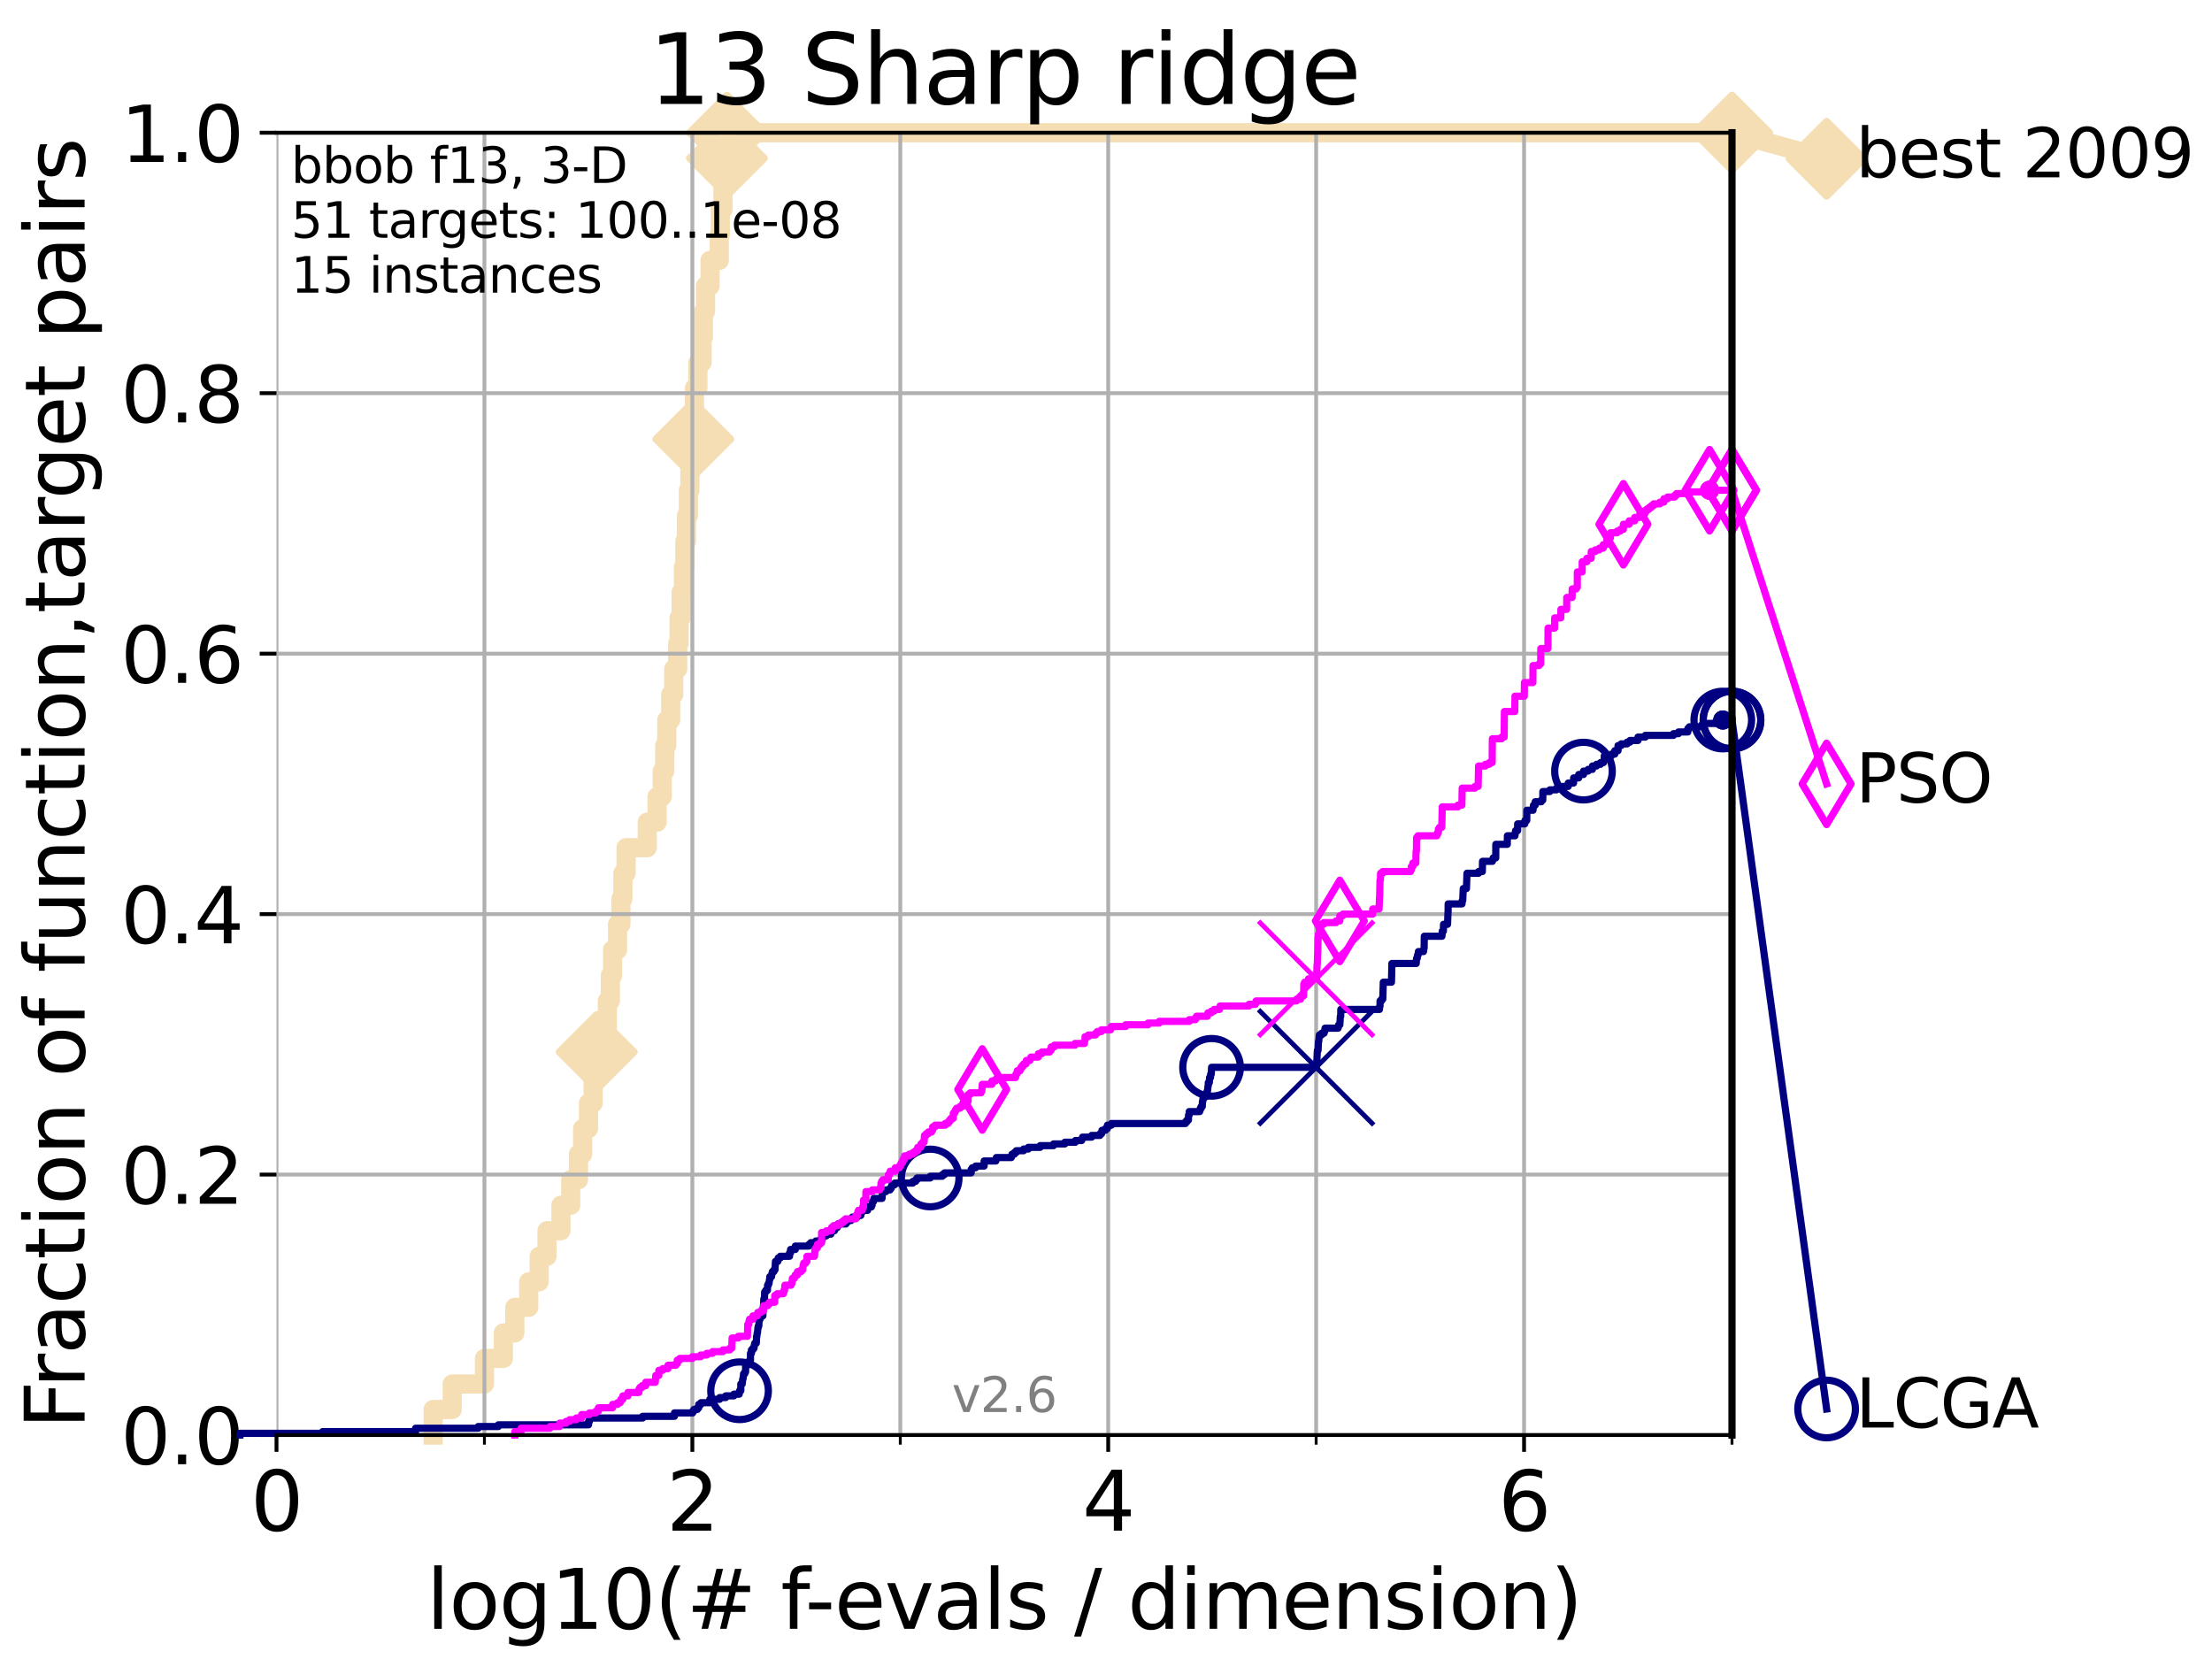 <?xml version="1.0" encoding="utf-8" standalone="no"?>
<!DOCTYPE svg PUBLIC "-//W3C//DTD SVG 1.1//EN"
  "http://www.w3.org/Graphics/SVG/1.1/DTD/svg11.dtd">
<svg xmlns:xlink="http://www.w3.org/1999/xlink" width="460.8pt" height="345.6pt" viewBox="0 0 460.8 345.6" xmlns="http://www.w3.org/2000/svg" version="1.1">
 <defs>
  <style type="text/css">*{stroke-linejoin: round; stroke-linecap: butt}</style>
 </defs>
 <g id="figure_1">
  <g id="patch_1">
   <path d="M 0 345.6 
L 460.8 345.6 
L 460.8 0 
L 0 0 
z
" style="fill: #ffffff"/>
  </g>
  <g id="axes_1">
   <g id="patch_2">
    <path d="M 57.6 298.944 
L 360.806 298.944 
L 360.806 27.648 
L 57.6 27.648 
z
" style="fill: #ffffff"/>
   </g>
   <g id="line2d_1">
    <path d="M 90.231 298.944 
L 90.231 293.624 
L 94.206 293.624 
L 94.206 288.305 
L 100.915 288.305 
L 100.915 282.985 
L 104.86 282.985 
L 104.86 277.666 
L 107.245 277.666 
L 107.245 272.346 
L 110.145 272.346 
L 110.145 267.027 
L 112.318 267.027 
L 112.318 261.707 
L 113.954 261.707 
L 113.954 256.388 
L 116.854 256.388 
L 116.854 251.068 
L 118.89 251.068 
L 118.89 245.749 
L 120.507 245.749 
L 120.507 240.429 
L 121.372 240.429 
L 121.372 235.11 
L 122.599 235.11 
L 122.599 229.79 
L 123.564 229.79 
L 123.564 224.471 
L 124.302 224.471 
L 124.302 219.151 
L 125.012 219.151 
L 125.012 213.832 
L 126.517 213.832 
L 126.517 208.512 
L 127.15 208.512 
L 127.15 203.192 
L 127.61 203.192 
L 127.61 197.873 
L 128.643 197.873 
L 128.643 192.553 
L 129.348 192.553 
L 129.348 187.234 
L 129.759 187.234 
L 129.759 181.914 
L 130.423 181.914 
L 130.423 176.595 
L 134.829 176.595 
L 134.829 171.275 
L 136.883 171.275 
L 136.883 165.956 
L 137.963 165.956 
L 137.963 160.636 
L 138.481 160.636 
L 138.481 155.317 
L 138.902 155.317 
L 138.902 149.997 
L 139.717 149.997 
L 139.717 144.678 
L 140.344 144.678 
L 140.344 139.358 
L 141.173 139.358 
L 141.173 134.039 
L 141.466 134.039 
L 141.466 128.719 
L 141.897 128.719 
L 141.897 123.4 
L 142.387 123.4 
L 142.387 118.08 
L 142.662 118.08 
L 142.662 112.76 
L 143 112.76 
L 143 107.441 
L 143.397 107.441 
L 143.397 102.121 
L 143.722 102.121 
L 143.722 96.802 
L 144.041 96.802 
L 144.041 91.482 
L 144.418 91.482 
L 144.418 86.163 
L 144.664 86.163 
L 144.664 80.843 
L 145.386 80.843 
L 145.386 75.524 
L 146.25 75.524 
L 146.25 70.204 
L 146.53 70.204 
L 146.53 64.885 
L 146.968 64.885 
L 146.968 59.565 
L 147.92 59.565 
L 147.92 54.246 
L 149.829 54.246 
L 149.829 48.926 
L 150.061 48.926 
L 150.061 43.607 
L 150.605 43.607 
L 150.605 38.287 
L 151.133 38.287 
L 151.133 32.968 
L 151.435 32.968 
L 151.435 27.648 
L 360.806 27.648 
" style="fill: none; stroke: #f5deb3; stroke-width: 4; stroke-linecap: square"/>
   </g>
   <g id="line2d_2">
    <defs>
     <path id="mf72d9beeff" d="M 0 7.778 
L 7.778 0 
L 0 -7.778 
L -7.778 0 
z
" style="stroke: #f5deb3; stroke-width: 1.5; stroke-linejoin: miter"/>
    </defs>
    <g>
     <use xlink:href="#mf72d9beeff" x="124.302" y="219.151" style="fill: #f5deb3; stroke: #f5deb3; stroke-width: 1.5; stroke-linejoin: miter"/>
     <use xlink:href="#mf72d9beeff" x="144.418" y="91.482" style="fill: #f5deb3; stroke: #f5deb3; stroke-width: 1.5; stroke-linejoin: miter"/>
     <use xlink:href="#mf72d9beeff" x="151.435" y="32.968" style="fill: #f5deb3; stroke: #f5deb3; stroke-width: 1.5; stroke-linejoin: miter"/>
     <use xlink:href="#mf72d9beeff" x="151.435" y="27.648" style="fill: #f5deb3; stroke: #f5deb3; stroke-width: 1.5; stroke-linejoin: miter"/>
     <use xlink:href="#mf72d9beeff" x="360.806" y="27.648" style="fill: #f5deb3; stroke: #f5deb3; stroke-width: 1.5; stroke-linejoin: miter"/>
    </g>
   </g>
   <g id="line2d_3">
    <path style="fill: none; stroke: #f5deb3; stroke-width: 4; stroke-linecap: square"/>
    <g/>
   </g>
   <g id="line2d_4">
    <path d="M 360.806 27.648 
L 380.515 33.074 
" style="fill: none; stroke: #f5deb3; stroke-width: 4; stroke-linecap: square"/>
    <g>
     <use xlink:href="#mf72d9beeff" x="360.806" y="27.648" style="fill: #f5deb3; stroke: #f5deb3; stroke-width: 1.5; stroke-linejoin: miter"/>
     <use xlink:href="#mf72d9beeff" x="380.515" y="33.074" style="fill: #f5deb3; stroke: #f5deb3; stroke-width: 1.5; stroke-linejoin: miter"/>
    </g>
   </g>
   <g id="matplotlib.axis_1">
    <g id="xtick_1">
     <g id="line2d_5">
      <path d="M 57.6 298.944 
L 57.6 27.648 
" clip-path="url(#pfbc5bc31c1)" style="fill: none; stroke: #b0b0b0; stroke-width: 0.8; stroke-linecap: square"/>
     </g>
     <g id="line2d_6">
      <defs>
       <path id="me26191404a" d="M 0 0 
L 0 3.5 
" style="stroke: #000000; stroke-width: 0.8"/>
      </defs>
      <g>
       <use xlink:href="#me26191404a" x="57.6" y="298.944" style="stroke: #000000; stroke-width: 0.8"/>
      </g>
     </g>
     <g id="text_1">
      <!-- 0 -->
      <g transform="translate(52.192 318.861)scale(0.17 -0.17)">
       <defs>
        <path id="DejaVuSans-30" d="M 2034 4250 
Q 1547 4250 1301 3770 
Q 1056 3291 1056 2328 
Q 1056 1369 1301 889 
Q 1547 409 2034 409 
Q 2525 409 2770 889 
Q 3016 1369 3016 2328 
Q 3016 3291 2770 3770 
Q 2525 4250 2034 4250 
z
M 2034 4750 
Q 2819 4750 3233 4129 
Q 3647 3509 3647 2328 
Q 3647 1150 3233 529 
Q 2819 -91 2034 -91 
Q 1250 -91 836 529 
Q 422 1150 422 2328 
Q 422 3509 836 4129 
Q 1250 4750 2034 4750 
z
" transform="scale(0.016)"/>
       </defs>
       <use xlink:href="#DejaVuSans-30"/>
      </g>
     </g>
    </g>
    <g id="xtick_2">
     <g id="line2d_7">
      <path d="M 144.23 298.944 
L 144.23 27.648 
" clip-path="url(#pfbc5bc31c1)" style="fill: none; stroke: #b0b0b0; stroke-width: 0.8; stroke-linecap: square"/>
     </g>
     <g id="line2d_8">
      <g>
       <use xlink:href="#me26191404a" x="144.23" y="298.944" style="stroke: #000000; stroke-width: 0.8"/>
      </g>
     </g>
     <g id="text_2">
      <!-- 2 -->
      <g transform="translate(138.822 318.861)scale(0.17 -0.17)">
       <defs>
        <path id="DejaVuSans-32" d="M 1228 531 
L 3431 531 
L 3431 0 
L 469 0 
L 469 531 
Q 828 903 1448 1529 
Q 2069 2156 2228 2338 
Q 2531 2678 2651 2914 
Q 2772 3150 2772 3378 
Q 2772 3750 2511 3984 
Q 2250 4219 1831 4219 
Q 1534 4219 1204 4116 
Q 875 4013 500 3803 
L 500 4441 
Q 881 4594 1212 4672 
Q 1544 4750 1819 4750 
Q 2544 4750 2975 4387 
Q 3406 4025 3406 3419 
Q 3406 3131 3298 2873 
Q 3191 2616 2906 2266 
Q 2828 2175 2409 1742 
Q 1991 1309 1228 531 
z
" transform="scale(0.016)"/>
       </defs>
       <use xlink:href="#DejaVuSans-32"/>
      </g>
     </g>
    </g>
    <g id="xtick_3">
     <g id="line2d_9">
      <path d="M 230.861 298.944 
L 230.861 27.648 
" clip-path="url(#pfbc5bc31c1)" style="fill: none; stroke: #b0b0b0; stroke-width: 0.8; stroke-linecap: square"/>
     </g>
     <g id="line2d_10">
      <g>
       <use xlink:href="#me26191404a" x="230.861" y="298.944" style="stroke: #000000; stroke-width: 0.8"/>
      </g>
     </g>
     <g id="text_3">
      <!-- 4 -->
      <g transform="translate(225.453 318.861)scale(0.17 -0.17)">
       <defs>
        <path id="DejaVuSans-34" d="M 2419 4116 
L 825 1625 
L 2419 1625 
L 2419 4116 
z
M 2253 4666 
L 3047 4666 
L 3047 1625 
L 3713 1625 
L 3713 1100 
L 3047 1100 
L 3047 0 
L 2419 0 
L 2419 1100 
L 313 1100 
L 313 1709 
L 2253 4666 
z
" transform="scale(0.016)"/>
       </defs>
       <use xlink:href="#DejaVuSans-34"/>
      </g>
     </g>
    </g>
    <g id="xtick_4">
     <g id="line2d_11">
      <path d="M 317.491 298.944 
L 317.491 27.648 
" clip-path="url(#pfbc5bc31c1)" style="fill: none; stroke: #b0b0b0; stroke-width: 0.8; stroke-linecap: square"/>
     </g>
     <g id="line2d_12">
      <g>
       <use xlink:href="#me26191404a" x="317.491" y="298.944" style="stroke: #000000; stroke-width: 0.8"/>
      </g>
     </g>
     <g id="text_4">
      <!-- 6 -->
      <g transform="translate(312.083 318.861)scale(0.17 -0.17)">
       <defs>
        <path id="DejaVuSans-36" d="M 2113 2584 
Q 1688 2584 1439 2293 
Q 1191 2003 1191 1497 
Q 1191 994 1439 701 
Q 1688 409 2113 409 
Q 2538 409 2786 701 
Q 3034 994 3034 1497 
Q 3034 2003 2786 2293 
Q 2538 2584 2113 2584 
z
M 3366 4563 
L 3366 3988 
Q 3128 4100 2886 4159 
Q 2644 4219 2406 4219 
Q 1781 4219 1451 3797 
Q 1122 3375 1075 2522 
Q 1259 2794 1537 2939 
Q 1816 3084 2150 3084 
Q 2853 3084 3261 2657 
Q 3669 2231 3669 1497 
Q 3669 778 3244 343 
Q 2819 -91 2113 -91 
Q 1303 -91 875 529 
Q 447 1150 447 2328 
Q 447 3434 972 4092 
Q 1497 4750 2381 4750 
Q 2619 4750 2861 4703 
Q 3103 4656 3366 4563 
z
" transform="scale(0.016)"/>
       </defs>
       <use xlink:href="#DejaVuSans-36"/>
      </g>
     </g>
    </g>
    <g id="xtick_5">
     <g id="line2d_13">
      <path d="M 100.915 298.944 
L 100.915 27.648 
" clip-path="url(#pfbc5bc31c1)" style="fill: none; stroke: #b0b0b0; stroke-width: 0.8; stroke-linecap: square"/>
     </g>
     <g id="line2d_14">
      <defs>
       <path id="m79689622f4" d="M 0 0 
L 0 2 
" style="stroke: #000000; stroke-width: 0.6"/>
      </defs>
      <g>
       <use xlink:href="#m79689622f4" x="100.915" y="298.944" style="stroke: #000000; stroke-width: 0.6"/>
      </g>
     </g>
    </g>
    <g id="xtick_6">
     <g id="line2d_15">
      <path d="M 187.546 298.944 
L 187.546 27.648 
" clip-path="url(#pfbc5bc31c1)" style="fill: none; stroke: #b0b0b0; stroke-width: 0.8; stroke-linecap: square"/>
     </g>
     <g id="line2d_16">
      <g>
       <use xlink:href="#m79689622f4" x="187.546" y="298.944" style="stroke: #000000; stroke-width: 0.6"/>
      </g>
     </g>
    </g>
    <g id="xtick_7">
     <g id="line2d_17">
      <path d="M 274.176 298.944 
L 274.176 27.648 
" clip-path="url(#pfbc5bc31c1)" style="fill: none; stroke: #b0b0b0; stroke-width: 0.8; stroke-linecap: square"/>
     </g>
     <g id="line2d_18">
      <g>
       <use xlink:href="#m79689622f4" x="274.176" y="298.944" style="stroke: #000000; stroke-width: 0.6"/>
      </g>
     </g>
    </g>
    <g id="xtick_8">
     <g id="line2d_19">
      <path d="M 360.806 298.944 
L 360.806 27.648 
" clip-path="url(#pfbc5bc31c1)" style="fill: none; stroke: #b0b0b0; stroke-width: 0.8; stroke-linecap: square"/>
     </g>
     <g id="line2d_20">
      <g>
       <use xlink:href="#m79689622f4" x="360.806" y="298.944" style="stroke: #000000; stroke-width: 0.6"/>
      </g>
     </g>
    </g>
    <g id="text_5">
     <!-- log10(# f-evals / dimension) -->
     <g transform="translate(88.823 339.314)scale(0.17 -0.17)">
      <defs>
       <path id="DejaVuSans-6c" d="M 603 4863 
L 1178 4863 
L 1178 0 
L 603 0 
L 603 4863 
z
" transform="scale(0.016)"/>
       <path id="DejaVuSans-6f" d="M 1959 3097 
Q 1497 3097 1228 2736 
Q 959 2375 959 1747 
Q 959 1119 1226 758 
Q 1494 397 1959 397 
Q 2419 397 2687 759 
Q 2956 1122 2956 1747 
Q 2956 2369 2687 2733 
Q 2419 3097 1959 3097 
z
M 1959 3584 
Q 2709 3584 3137 3096 
Q 3566 2609 3566 1747 
Q 3566 888 3137 398 
Q 2709 -91 1959 -91 
Q 1206 -91 779 398 
Q 353 888 353 1747 
Q 353 2609 779 3096 
Q 1206 3584 1959 3584 
z
" transform="scale(0.016)"/>
       <path id="DejaVuSans-67" d="M 2906 1791 
Q 2906 2416 2648 2759 
Q 2391 3103 1925 3103 
Q 1463 3103 1205 2759 
Q 947 2416 947 1791 
Q 947 1169 1205 825 
Q 1463 481 1925 481 
Q 2391 481 2648 825 
Q 2906 1169 2906 1791 
z
M 3481 434 
Q 3481 -459 3084 -895 
Q 2688 -1331 1869 -1331 
Q 1566 -1331 1297 -1286 
Q 1028 -1241 775 -1147 
L 775 -588 
Q 1028 -725 1275 -790 
Q 1522 -856 1778 -856 
Q 2344 -856 2625 -561 
Q 2906 -266 2906 331 
L 2906 616 
Q 2728 306 2450 153 
Q 2172 0 1784 0 
Q 1141 0 747 490 
Q 353 981 353 1791 
Q 353 2603 747 3093 
Q 1141 3584 1784 3584 
Q 2172 3584 2450 3431 
Q 2728 3278 2906 2969 
L 2906 3500 
L 3481 3500 
L 3481 434 
z
" transform="scale(0.016)"/>
       <path id="DejaVuSans-31" d="M 794 531 
L 1825 531 
L 1825 4091 
L 703 3866 
L 703 4441 
L 1819 4666 
L 2450 4666 
L 2450 531 
L 3481 531 
L 3481 0 
L 794 0 
L 794 531 
z
" transform="scale(0.016)"/>
       <path id="DejaVuSans-28" d="M 1984 4856 
Q 1566 4138 1362 3434 
Q 1159 2731 1159 2009 
Q 1159 1288 1364 580 
Q 1569 -128 1984 -844 
L 1484 -844 
Q 1016 -109 783 600 
Q 550 1309 550 2009 
Q 550 2706 781 3412 
Q 1013 4119 1484 4856 
L 1984 4856 
z
" transform="scale(0.016)"/>
       <path id="DejaVuSans-23" d="M 3272 2816 
L 2363 2816 
L 2100 1772 
L 3016 1772 
L 3272 2816 
z
M 2803 4594 
L 2478 3297 
L 3391 3297 
L 3719 4594 
L 4219 4594 
L 3897 3297 
L 4872 3297 
L 4872 2816 
L 3775 2816 
L 3519 1772 
L 4513 1772 
L 4513 1294 
L 3397 1294 
L 3072 0 
L 2572 0 
L 2894 1294 
L 1978 1294 
L 1656 0 
L 1153 0 
L 1478 1294 
L 494 1294 
L 494 1772 
L 1594 1772 
L 1856 2816 
L 850 2816 
L 850 3297 
L 1978 3297 
L 2297 4594 
L 2803 4594 
z
" transform="scale(0.016)"/>
       <path id="DejaVuSans-20" transform="scale(0.016)"/>
       <path id="DejaVuSans-66" d="M 2375 4863 
L 2375 4384 
L 1825 4384 
Q 1516 4384 1395 4259 
Q 1275 4134 1275 3809 
L 1275 3500 
L 2222 3500 
L 2222 3053 
L 1275 3053 
L 1275 0 
L 697 0 
L 697 3053 
L 147 3053 
L 147 3500 
L 697 3500 
L 697 3744 
Q 697 4328 969 4595 
Q 1241 4863 1831 4863 
L 2375 4863 
z
" transform="scale(0.016)"/>
       <path id="DejaVuSans-2d" d="M 313 2009 
L 1997 2009 
L 1997 1497 
L 313 1497 
L 313 2009 
z
" transform="scale(0.016)"/>
       <path id="DejaVuSans-65" d="M 3597 1894 
L 3597 1613 
L 953 1613 
Q 991 1019 1311 708 
Q 1631 397 2203 397 
Q 2534 397 2845 478 
Q 3156 559 3463 722 
L 3463 178 
Q 3153 47 2828 -22 
Q 2503 -91 2169 -91 
Q 1331 -91 842 396 
Q 353 884 353 1716 
Q 353 2575 817 3079 
Q 1281 3584 2069 3584 
Q 2775 3584 3186 3129 
Q 3597 2675 3597 1894 
z
M 3022 2063 
Q 3016 2534 2758 2815 
Q 2500 3097 2075 3097 
Q 1594 3097 1305 2825 
Q 1016 2553 972 2059 
L 3022 2063 
z
" transform="scale(0.016)"/>
       <path id="DejaVuSans-76" d="M 191 3500 
L 800 3500 
L 1894 563 
L 2988 3500 
L 3597 3500 
L 2284 0 
L 1503 0 
L 191 3500 
z
" transform="scale(0.016)"/>
       <path id="DejaVuSans-61" d="M 2194 1759 
Q 1497 1759 1228 1600 
Q 959 1441 959 1056 
Q 959 750 1161 570 
Q 1363 391 1709 391 
Q 2188 391 2477 730 
Q 2766 1069 2766 1631 
L 2766 1759 
L 2194 1759 
z
M 3341 1997 
L 3341 0 
L 2766 0 
L 2766 531 
Q 2569 213 2275 61 
Q 1981 -91 1556 -91 
Q 1019 -91 701 211 
Q 384 513 384 1019 
Q 384 1609 779 1909 
Q 1175 2209 1959 2209 
L 2766 2209 
L 2766 2266 
Q 2766 2663 2505 2880 
Q 2244 3097 1772 3097 
Q 1472 3097 1187 3025 
Q 903 2953 641 2809 
L 641 3341 
Q 956 3463 1253 3523 
Q 1550 3584 1831 3584 
Q 2591 3584 2966 3190 
Q 3341 2797 3341 1997 
z
" transform="scale(0.016)"/>
       <path id="DejaVuSans-73" d="M 2834 3397 
L 2834 2853 
Q 2591 2978 2328 3040 
Q 2066 3103 1784 3103 
Q 1356 3103 1142 2972 
Q 928 2841 928 2578 
Q 928 2378 1081 2264 
Q 1234 2150 1697 2047 
L 1894 2003 
Q 2506 1872 2764 1633 
Q 3022 1394 3022 966 
Q 3022 478 2636 193 
Q 2250 -91 1575 -91 
Q 1294 -91 989 -36 
Q 684 19 347 128 
L 347 722 
Q 666 556 975 473 
Q 1284 391 1588 391 
Q 1994 391 2212 530 
Q 2431 669 2431 922 
Q 2431 1156 2273 1281 
Q 2116 1406 1581 1522 
L 1381 1569 
Q 847 1681 609 1914 
Q 372 2147 372 2553 
Q 372 3047 722 3315 
Q 1072 3584 1716 3584 
Q 2034 3584 2315 3537 
Q 2597 3491 2834 3397 
z
" transform="scale(0.016)"/>
       <path id="DejaVuSans-2f" d="M 1625 4666 
L 2156 4666 
L 531 -594 
L 0 -594 
L 1625 4666 
z
" transform="scale(0.016)"/>
       <path id="DejaVuSans-64" d="M 2906 2969 
L 2906 4863 
L 3481 4863 
L 3481 0 
L 2906 0 
L 2906 525 
Q 2725 213 2448 61 
Q 2172 -91 1784 -91 
Q 1150 -91 751 415 
Q 353 922 353 1747 
Q 353 2572 751 3078 
Q 1150 3584 1784 3584 
Q 2172 3584 2448 3432 
Q 2725 3281 2906 2969 
z
M 947 1747 
Q 947 1113 1208 752 
Q 1469 391 1925 391 
Q 2381 391 2643 752 
Q 2906 1113 2906 1747 
Q 2906 2381 2643 2742 
Q 2381 3103 1925 3103 
Q 1469 3103 1208 2742 
Q 947 2381 947 1747 
z
" transform="scale(0.016)"/>
       <path id="DejaVuSans-69" d="M 603 3500 
L 1178 3500 
L 1178 0 
L 603 0 
L 603 3500 
z
M 603 4863 
L 1178 4863 
L 1178 4134 
L 603 4134 
L 603 4863 
z
" transform="scale(0.016)"/>
       <path id="DejaVuSans-6d" d="M 3328 2828 
Q 3544 3216 3844 3400 
Q 4144 3584 4550 3584 
Q 5097 3584 5394 3201 
Q 5691 2819 5691 2113 
L 5691 0 
L 5113 0 
L 5113 2094 
Q 5113 2597 4934 2840 
Q 4756 3084 4391 3084 
Q 3944 3084 3684 2787 
Q 3425 2491 3425 1978 
L 3425 0 
L 2847 0 
L 2847 2094 
Q 2847 2600 2669 2842 
Q 2491 3084 2119 3084 
Q 1678 3084 1418 2786 
Q 1159 2488 1159 1978 
L 1159 0 
L 581 0 
L 581 3500 
L 1159 3500 
L 1159 2956 
Q 1356 3278 1631 3431 
Q 1906 3584 2284 3584 
Q 2666 3584 2933 3390 
Q 3200 3197 3328 2828 
z
" transform="scale(0.016)"/>
       <path id="DejaVuSans-6e" d="M 3513 2113 
L 3513 0 
L 2938 0 
L 2938 2094 
Q 2938 2591 2744 2837 
Q 2550 3084 2163 3084 
Q 1697 3084 1428 2787 
Q 1159 2491 1159 1978 
L 1159 0 
L 581 0 
L 581 3500 
L 1159 3500 
L 1159 2956 
Q 1366 3272 1645 3428 
Q 1925 3584 2291 3584 
Q 2894 3584 3203 3211 
Q 3513 2838 3513 2113 
z
" transform="scale(0.016)"/>
       <path id="DejaVuSans-29" d="M 513 4856 
L 1013 4856 
Q 1481 4119 1714 3412 
Q 1947 2706 1947 2009 
Q 1947 1309 1714 600 
Q 1481 -109 1013 -844 
L 513 -844 
Q 928 -128 1133 580 
Q 1338 1288 1338 2009 
Q 1338 2731 1133 3434 
Q 928 4138 513 4856 
z
" transform="scale(0.016)"/>
      </defs>
      <use xlink:href="#DejaVuSans-6c"/>
      <use xlink:href="#DejaVuSans-6f" x="27.783"/>
      <use xlink:href="#DejaVuSans-67" x="88.965"/>
      <use xlink:href="#DejaVuSans-31" x="152.441"/>
      <use xlink:href="#DejaVuSans-30" x="216.064"/>
      <use xlink:href="#DejaVuSans-28" x="279.688"/>
      <use xlink:href="#DejaVuSans-23" x="318.701"/>
      <use xlink:href="#DejaVuSans-20" x="402.49"/>
      <use xlink:href="#DejaVuSans-66" x="434.277"/>
      <use xlink:href="#DejaVuSans-2d" x="463.982"/>
      <use xlink:href="#DejaVuSans-65" x="500.066"/>
      <use xlink:href="#DejaVuSans-76" x="561.59"/>
      <use xlink:href="#DejaVuSans-61" x="620.77"/>
      <use xlink:href="#DejaVuSans-6c" x="682.049"/>
      <use xlink:href="#DejaVuSans-73" x="709.832"/>
      <use xlink:href="#DejaVuSans-20" x="761.932"/>
      <use xlink:href="#DejaVuSans-2f" x="793.719"/>
      <use xlink:href="#DejaVuSans-20" x="827.41"/>
      <use xlink:href="#DejaVuSans-64" x="859.197"/>
      <use xlink:href="#DejaVuSans-69" x="922.674"/>
      <use xlink:href="#DejaVuSans-6d" x="950.457"/>
      <use xlink:href="#DejaVuSans-65" x="1047.869"/>
      <use xlink:href="#DejaVuSans-6e" x="1109.393"/>
      <use xlink:href="#DejaVuSans-73" x="1172.771"/>
      <use xlink:href="#DejaVuSans-69" x="1224.871"/>
      <use xlink:href="#DejaVuSans-6f" x="1252.654"/>
      <use xlink:href="#DejaVuSans-6e" x="1313.836"/>
      <use xlink:href="#DejaVuSans-29" x="1377.215"/>
     </g>
    </g>
   </g>
   <g id="matplotlib.axis_2">
    <g id="ytick_1">
     <g id="line2d_21">
      <path d="M 57.6 298.944 
L 360.806 298.944 
" clip-path="url(#pfbc5bc31c1)" style="fill: none; stroke: #b0b0b0; stroke-width: 0.8; stroke-linecap: square"/>
     </g>
     <g id="line2d_22">
      <defs>
       <path id="me830aeda21" d="M 0 0 
L -3.5 0 
" style="stroke: #000000; stroke-width: 0.8"/>
      </defs>
      <g>
       <use xlink:href="#me830aeda21" x="57.6" y="298.944" style="stroke: #000000; stroke-width: 0.8"/>
      </g>
     </g>
     <g id="text_6">
      <!-- 0.0 -->
      <g transform="translate(25.155 305.023)scale(0.16 -0.16)">
       <defs>
        <path id="DejaVuSans-2e" d="M 684 794 
L 1344 794 
L 1344 0 
L 684 0 
L 684 794 
z
" transform="scale(0.016)"/>
       </defs>
       <use xlink:href="#DejaVuSans-30"/>
       <use xlink:href="#DejaVuSans-2e" x="63.623"/>
       <use xlink:href="#DejaVuSans-30" x="95.41"/>
      </g>
     </g>
    </g>
    <g id="ytick_2">
     <g id="line2d_23">
      <path d="M 57.6 244.685 
L 360.806 244.685 
" clip-path="url(#pfbc5bc31c1)" style="fill: none; stroke: #b0b0b0; stroke-width: 0.8; stroke-linecap: square"/>
     </g>
     <g id="line2d_24">
      <g>
       <use xlink:href="#me830aeda21" x="57.6" y="244.685" style="stroke: #000000; stroke-width: 0.8"/>
      </g>
     </g>
     <g id="text_7">
      <!-- 0.2 -->
      <g transform="translate(25.155 250.764)scale(0.16 -0.16)">
       <use xlink:href="#DejaVuSans-30"/>
       <use xlink:href="#DejaVuSans-2e" x="63.623"/>
       <use xlink:href="#DejaVuSans-32" x="95.41"/>
      </g>
     </g>
    </g>
    <g id="ytick_3">
     <g id="line2d_25">
      <path d="M 57.6 190.426 
L 360.806 190.426 
" clip-path="url(#pfbc5bc31c1)" style="fill: none; stroke: #b0b0b0; stroke-width: 0.8; stroke-linecap: square"/>
     </g>
     <g id="line2d_26">
      <g>
       <use xlink:href="#me830aeda21" x="57.6" y="190.426" style="stroke: #000000; stroke-width: 0.8"/>
      </g>
     </g>
     <g id="text_8">
      <!-- 0.4 -->
      <g transform="translate(25.155 196.504)scale(0.16 -0.16)">
       <use xlink:href="#DejaVuSans-30"/>
       <use xlink:href="#DejaVuSans-2e" x="63.623"/>
       <use xlink:href="#DejaVuSans-34" x="95.41"/>
      </g>
     </g>
    </g>
    <g id="ytick_4">
     <g id="line2d_27">
      <path d="M 57.6 136.166 
L 360.806 136.166 
" clip-path="url(#pfbc5bc31c1)" style="fill: none; stroke: #b0b0b0; stroke-width: 0.8; stroke-linecap: square"/>
     </g>
     <g id="line2d_28">
      <g>
       <use xlink:href="#me830aeda21" x="57.6" y="136.166" style="stroke: #000000; stroke-width: 0.8"/>
      </g>
     </g>
     <g id="text_9">
      <!-- 0.6 -->
      <g transform="translate(25.155 142.245)scale(0.16 -0.16)">
       <use xlink:href="#DejaVuSans-30"/>
       <use xlink:href="#DejaVuSans-2e" x="63.623"/>
       <use xlink:href="#DejaVuSans-36" x="95.41"/>
      </g>
     </g>
    </g>
    <g id="ytick_5">
     <g id="line2d_29">
      <path d="M 57.6 81.907 
L 360.806 81.907 
" clip-path="url(#pfbc5bc31c1)" style="fill: none; stroke: #b0b0b0; stroke-width: 0.8; stroke-linecap: square"/>
     </g>
     <g id="line2d_30">
      <g>
       <use xlink:href="#me830aeda21" x="57.6" y="81.907" style="stroke: #000000; stroke-width: 0.8"/>
      </g>
     </g>
     <g id="text_10">
      <!-- 0.8 -->
      <g transform="translate(25.155 87.986)scale(0.16 -0.16)">
       <defs>
        <path id="DejaVuSans-38" d="M 2034 2216 
Q 1584 2216 1326 1975 
Q 1069 1734 1069 1313 
Q 1069 891 1326 650 
Q 1584 409 2034 409 
Q 2484 409 2743 651 
Q 3003 894 3003 1313 
Q 3003 1734 2745 1975 
Q 2488 2216 2034 2216 
z
M 1403 2484 
Q 997 2584 770 2862 
Q 544 3141 544 3541 
Q 544 4100 942 4425 
Q 1341 4750 2034 4750 
Q 2731 4750 3128 4425 
Q 3525 4100 3525 3541 
Q 3525 3141 3298 2862 
Q 3072 2584 2669 2484 
Q 3125 2378 3379 2068 
Q 3634 1759 3634 1313 
Q 3634 634 3220 271 
Q 2806 -91 2034 -91 
Q 1263 -91 848 271 
Q 434 634 434 1313 
Q 434 1759 690 2068 
Q 947 2378 1403 2484 
z
M 1172 3481 
Q 1172 3119 1398 2916 
Q 1625 2713 2034 2713 
Q 2441 2713 2670 2916 
Q 2900 3119 2900 3481 
Q 2900 3844 2670 4047 
Q 2441 4250 2034 4250 
Q 1625 4250 1398 4047 
Q 1172 3844 1172 3481 
z
" transform="scale(0.016)"/>
       </defs>
       <use xlink:href="#DejaVuSans-30"/>
       <use xlink:href="#DejaVuSans-2e" x="63.623"/>
       <use xlink:href="#DejaVuSans-38" x="95.41"/>
      </g>
     </g>
    </g>
    <g id="ytick_6">
     <g id="line2d_31">
      <path d="M 57.6 27.648 
L 360.806 27.648 
" clip-path="url(#pfbc5bc31c1)" style="fill: none; stroke: #b0b0b0; stroke-width: 0.8; stroke-linecap: square"/>
     </g>
     <g id="line2d_32">
      <g>
       <use xlink:href="#me830aeda21" x="57.6" y="27.648" style="stroke: #000000; stroke-width: 0.8"/>
      </g>
     </g>
     <g id="text_11">
      <!-- 1.0 -->
      <g transform="translate(25.155 33.727)scale(0.16 -0.16)">
       <use xlink:href="#DejaVuSans-31"/>
       <use xlink:href="#DejaVuSans-2e" x="63.623"/>
       <use xlink:href="#DejaVuSans-30" x="95.41"/>
      </g>
     </g>
    </g>
    <g id="text_12">
     <!-- Fraction of function,target pairs -->
     <g transform="translate(17.62 297.681)rotate(-90)scale(0.17 -0.17)">
      <defs>
       <path id="DejaVuSans-46" d="M 628 4666 
L 3309 4666 
L 3309 4134 
L 1259 4134 
L 1259 2759 
L 3109 2759 
L 3109 2228 
L 1259 2228 
L 1259 0 
L 628 0 
L 628 4666 
z
" transform="scale(0.016)"/>
       <path id="DejaVuSans-72" d="M 2631 2963 
Q 2534 3019 2420 3045 
Q 2306 3072 2169 3072 
Q 1681 3072 1420 2755 
Q 1159 2438 1159 1844 
L 1159 0 
L 581 0 
L 581 3500 
L 1159 3500 
L 1159 2956 
Q 1341 3275 1631 3429 
Q 1922 3584 2338 3584 
Q 2397 3584 2469 3576 
Q 2541 3569 2628 3553 
L 2631 2963 
z
" transform="scale(0.016)"/>
       <path id="DejaVuSans-63" d="M 3122 3366 
L 3122 2828 
Q 2878 2963 2633 3030 
Q 2388 3097 2138 3097 
Q 1578 3097 1268 2742 
Q 959 2388 959 1747 
Q 959 1106 1268 751 
Q 1578 397 2138 397 
Q 2388 397 2633 464 
Q 2878 531 3122 666 
L 3122 134 
Q 2881 22 2623 -34 
Q 2366 -91 2075 -91 
Q 1284 -91 818 406 
Q 353 903 353 1747 
Q 353 2603 823 3093 
Q 1294 3584 2113 3584 
Q 2378 3584 2631 3529 
Q 2884 3475 3122 3366 
z
" transform="scale(0.016)"/>
       <path id="DejaVuSans-74" d="M 1172 4494 
L 1172 3500 
L 2356 3500 
L 2356 3053 
L 1172 3053 
L 1172 1153 
Q 1172 725 1289 603 
Q 1406 481 1766 481 
L 2356 481 
L 2356 0 
L 1766 0 
Q 1100 0 847 248 
Q 594 497 594 1153 
L 594 3053 
L 172 3053 
L 172 3500 
L 594 3500 
L 594 4494 
L 1172 4494 
z
" transform="scale(0.016)"/>
       <path id="DejaVuSans-75" d="M 544 1381 
L 544 3500 
L 1119 3500 
L 1119 1403 
Q 1119 906 1312 657 
Q 1506 409 1894 409 
Q 2359 409 2629 706 
Q 2900 1003 2900 1516 
L 2900 3500 
L 3475 3500 
L 3475 0 
L 2900 0 
L 2900 538 
Q 2691 219 2414 64 
Q 2138 -91 1772 -91 
Q 1169 -91 856 284 
Q 544 659 544 1381 
z
M 1991 3584 
L 1991 3584 
z
" transform="scale(0.016)"/>
       <path id="DejaVuSans-2c" d="M 750 794 
L 1409 794 
L 1409 256 
L 897 -744 
L 494 -744 
L 750 256 
L 750 794 
z
" transform="scale(0.016)"/>
       <path id="DejaVuSans-70" d="M 1159 525 
L 1159 -1331 
L 581 -1331 
L 581 3500 
L 1159 3500 
L 1159 2969 
Q 1341 3281 1617 3432 
Q 1894 3584 2278 3584 
Q 2916 3584 3314 3078 
Q 3713 2572 3713 1747 
Q 3713 922 3314 415 
Q 2916 -91 2278 -91 
Q 1894 -91 1617 61 
Q 1341 213 1159 525 
z
M 3116 1747 
Q 3116 2381 2855 2742 
Q 2594 3103 2138 3103 
Q 1681 3103 1420 2742 
Q 1159 2381 1159 1747 
Q 1159 1113 1420 752 
Q 1681 391 2138 391 
Q 2594 391 2855 752 
Q 3116 1113 3116 1747 
z
" transform="scale(0.016)"/>
      </defs>
      <use xlink:href="#DejaVuSans-46"/>
      <use xlink:href="#DejaVuSans-72" x="50.27"/>
      <use xlink:href="#DejaVuSans-61" x="91.383"/>
      <use xlink:href="#DejaVuSans-63" x="152.662"/>
      <use xlink:href="#DejaVuSans-74" x="207.643"/>
      <use xlink:href="#DejaVuSans-69" x="246.852"/>
      <use xlink:href="#DejaVuSans-6f" x="274.635"/>
      <use xlink:href="#DejaVuSans-6e" x="335.816"/>
      <use xlink:href="#DejaVuSans-20" x="399.195"/>
      <use xlink:href="#DejaVuSans-6f" x="430.982"/>
      <use xlink:href="#DejaVuSans-66" x="492.164"/>
      <use xlink:href="#DejaVuSans-20" x="527.369"/>
      <use xlink:href="#DejaVuSans-66" x="559.156"/>
      <use xlink:href="#DejaVuSans-75" x="594.361"/>
      <use xlink:href="#DejaVuSans-6e" x="657.74"/>
      <use xlink:href="#DejaVuSans-63" x="721.119"/>
      <use xlink:href="#DejaVuSans-74" x="776.1"/>
      <use xlink:href="#DejaVuSans-69" x="815.309"/>
      <use xlink:href="#DejaVuSans-6f" x="843.092"/>
      <use xlink:href="#DejaVuSans-6e" x="904.273"/>
      <use xlink:href="#DejaVuSans-2c" x="967.652"/>
      <use xlink:href="#DejaVuSans-74" x="999.439"/>
      <use xlink:href="#DejaVuSans-61" x="1038.648"/>
      <use xlink:href="#DejaVuSans-72" x="1099.928"/>
      <use xlink:href="#DejaVuSans-67" x="1139.291"/>
      <use xlink:href="#DejaVuSans-65" x="1202.768"/>
      <use xlink:href="#DejaVuSans-74" x="1264.291"/>
      <use xlink:href="#DejaVuSans-20" x="1303.5"/>
      <use xlink:href="#DejaVuSans-70" x="1335.287"/>
      <use xlink:href="#DejaVuSans-61" x="1398.764"/>
      <use xlink:href="#DejaVuSans-69" x="1460.043"/>
      <use xlink:href="#DejaVuSans-72" x="1487.826"/>
      <use xlink:href="#DejaVuSans-73" x="1528.939"/>
     </g>
    </g>
   </g>
   <g id="line2d_33">
    <defs>
     <path id="m8708a3affd" d="M 0 1.5 
C 0.398 1.5 0.779 1.342 1.061 1.061 
C 1.342 0.779 1.5 0.398 1.5 0 
C 1.5 -0.398 1.342 -0.779 1.061 -1.061 
C 0.779 -1.342 0.398 -1.5 0 -1.5 
C -0.398 -1.5 -0.779 -1.342 -1.061 -1.061 
C -1.342 -0.779 -1.5 -0.398 -1.5 0 
C -1.5 0.398 -1.342 0.779 -1.061 1.061 
C -0.779 1.342 -0.398 1.5 0 1.5 
z
" style="stroke: #f5deb3"/>
    </defs>
    <g>
     <use xlink:href="#m8708a3affd" x="151.435" y="27.648" style="fill: #f5deb3; stroke: #f5deb3"/>
     <use xlink:href="#m8708a3affd" x="151.435" y="27.648" style="fill: #f5deb3; stroke: #f5deb3"/>
    </g>
   </g>
   <g id="line2d_34">
    <defs>
     <path id="mdbb538c876" d="M 0 1.5 
C 0.398 1.5 0.779 1.342 1.061 1.061 
C 1.342 0.779 1.5 0.398 1.5 0 
C 1.5 -0.398 1.342 -0.779 1.061 -1.061 
C 0.779 -1.342 0.398 -1.5 0 -1.5 
C -0.398 -1.5 -0.779 -1.342 -1.061 -1.061 
C -1.342 -0.779 -1.5 -0.398 -1.5 0 
C -1.5 0.398 -1.342 0.779 -1.061 1.061 
C -0.779 1.342 -0.398 1.5 0 1.5 
z
" style="stroke: #000080"/>
    </defs>
    <g>
     <use xlink:href="#mdbb538c876" x="358.89" y="149.997" style="fill: #000080; stroke: #000080"/>
     <use xlink:href="#mdbb538c876" x="358.89" y="149.997" style="fill: #000080; stroke: #000080"/>
    </g>
   </g>
   <g id="line2d_35">
    <path d="M 49.973 298.944 
L 49.973 298.589 
L 67.209 298.589 
L 67.209 298.235 
L 86.578 298.235 
L 86.578 297.525 
L 99.617 297.525 
L 99.617 297.171 
L 103.815 297.171 
L 103.815 296.816 
L 122.599 296.816 
L 122.599 296.107 
L 122.796 296.107 
L 122.796 295.398 
L 133.875 295.398 
L 133.875 295.043 
L 140.497 295.043 
L 140.497 294.334 
L 144.293 294.334 
L 144.293 293.979 
L 144.541 293.979 
L 144.541 293.624 
L 145.267 293.624 
L 145.267 293.27 
L 145.562 293.27 
L 145.562 292.561 
L 146.023 292.561 
L 146.023 292.206 
L 147.868 292.206 
L 147.868 291.497 
L 149.922 291.497 
L 149.922 291.142 
L 151.177 291.142 
L 151.177 290.787 
L 152.875 290.787 
L 152.875 290.433 
L 153.99 290.433 
L 154.064 289.723 
L 154.323 289.723 
L 154.323 288.305 
L 154.614 288.305 
L 154.722 287.241 
L 154.793 287.241 
L 154.9 286.177 
L 155.148 286.177 
L 155.148 285.822 
L 155.322 285.822 
L 155.322 284.404 
L 155.769 284.404 
L 155.803 283.695 
L 156.205 283.695 
L 156.205 283.34 
L 156.338 283.34 
L 156.338 281.922 
L 156.534 281.922 
L 156.534 281.212 
L 156.825 281.212 
L 156.825 280.858 
L 157.081 280.858 
L 157.144 280.148 
L 157.238 280.148 
L 157.238 279.794 
L 157.55 279.794 
L 157.611 278.375 
L 157.673 278.375 
L 157.734 277.666 
L 157.795 277.666 
L 157.886 276.602 
L 157.947 276.602 
L 157.947 276.247 
L 158.068 276.247 
L 158.158 274.829 
L 158.336 274.829 
L 158.336 274.474 
L 158.513 274.474 
L 158.513 274.12 
L 158.919 274.12 
L 158.977 272.346 
L 159.034 272.346 
L 159.119 270.573 
L 159.261 270.573 
L 159.289 269.155 
L 159.513 269.155 
L 159.513 268.8 
L 159.871 268.8 
L 159.899 267.736 
L 160.062 267.736 
L 160.062 267.381 
L 160.196 267.381 
L 160.277 266.672 
L 160.33 266.672 
L 160.357 265.963 
L 160.725 265.963 
L 160.804 265.254 
L 160.907 265.254 
L 160.907 264.899 
L 161.215 264.899 
L 161.215 264.544 
L 161.442 264.544 
L 161.542 262.771 
L 162.035 262.771 
L 162.108 262.062 
L 162.54 262.062 
L 162.54 261.707 
L 164.474 261.707 
L 164.474 260.998 
L 164.687 260.998 
L 164.687 260.289 
L 165.675 260.289 
L 165.675 259.579 
L 168.517 259.579 
L 168.517 259.225 
L 168.893 259.225 
L 168.893 258.87 
L 169.961 258.87 
L 169.961 258.516 
L 171.152 258.516 
L 171.152 257.806 
L 171.508 257.806 
L 171.508 257.452 
L 172.144 257.452 
L 172.144 257.097 
L 173.087 257.097 
L 173.182 256.388 
L 173.83 256.388 
L 173.83 256.033 
L 174.037 256.033 
L 174.037 255.678 
L 174.456 255.678 
L 174.456 255.324 
L 174.594 255.324 
L 174.594 254.969 
L 176.231 254.969 
L 176.231 254.615 
L 176.515 254.615 
L 176.515 254.26 
L 177.288 254.26 
L 177.288 253.905 
L 177.545 253.905 
L 177.545 253.551 
L 178.583 253.551 
L 178.583 253.196 
L 179.326 253.196 
L 179.326 252.487 
L 179.643 252.487 
L 179.643 252.132 
L 180.737 252.132 
L 180.737 251.423 
L 181.531 251.423 
L 181.531 251.068 
L 181.677 251.068 
L 181.677 250.359 
L 181.949 250.359 
L 182.042 249.65 
L 183.743 249.65 
L 183.828 248.586 
L 183.889 248.586 
L 183.889 248.231 
L 184.562 248.231 
L 184.562 247.877 
L 185.417 247.877 
L 185.417 247.522 
L 185.675 247.522 
L 185.675 247.167 
L 185.813 247.167 
L 185.813 246.813 
L 186.388 246.813 
L 186.388 246.458 
L 190.147 246.458 
L 190.147 246.103 
L 190.749 246.103 
L 190.749 245.749 
L 191.048 245.749 
L 191.048 245.394 
L 193.776 245.394 
L 193.776 245.039 
L 196.301 245.039 
L 196.301 244.685 
L 196.767 244.685 
L 196.767 244.33 
L 202.306 244.33 
L 202.306 243.621 
L 202.542 243.621 
L 202.542 243.266 
L 203.249 243.266 
L 203.249 242.912 
L 205.014 242.912 
L 205.014 241.848 
L 207.455 241.848 
L 207.555 241.138 
L 210.677 241.138 
L 210.677 240.784 
L 210.821 240.784 
L 210.821 240.429 
L 211.326 240.429 
L 211.326 240.075 
L 211.708 240.075 
L 211.708 239.72 
L 213.236 239.72 
L 213.236 239.365 
L 214.216 239.365 
L 214.216 239.011 
L 216.678 239.011 
L 216.678 238.656 
L 219.467 238.656 
L 219.467 238.301 
L 221.828 238.301 
L 221.828 237.947 
L 224.012 237.947 
L 224.012 237.592 
L 225.335 237.592 
L 225.335 237.237 
L 225.508 237.237 
L 225.508 236.883 
L 227.417 236.883 
L 227.417 236.528 
L 229.145 236.528 
L 229.145 236.174 
L 229.48 236.174 
L 229.566 235.464 
L 230.278 235.464 
L 230.278 235.11 
L 230.693 235.11 
L 230.693 234.4 
L 231.524 234.4 
L 231.524 234.046 
L 246.959 234.046 
L 246.959 233.691 
L 247.261 233.691 
L 247.261 233.336 
L 247.573 233.336 
L 247.598 232.273 
L 247.732 232.273 
L 247.735 231.563 
L 249.913 231.563 
L 249.913 231.209 
L 250.047 231.209 
L 250.047 230.854 
L 250.227 230.854 
L 250.227 230.499 
L 250.455 230.499 
L 250.486 229.435 
L 250.568 229.435 
L 250.606 228.726 
L 250.895 228.726 
L 250.895 228.372 
L 251.41 228.372 
L 251.45 227.308 
L 251.548 227.308 
L 251.647 226.244 
L 251.7 226.244 
L 251.7 225.534 
L 251.922 225.534 
L 251.972 224.471 
L 252.176 224.471 
L 252.199 223.761 
L 252.329 223.761 
L 252.392 222.343 
L 274.218 222.343 
L 274.313 220.924 
L 274.329 220.924 
L 274.436 218.796 
L 274.584 218.796 
L 274.646 217.023 
L 274.71 217.023 
L 274.809 215.959 
L 274.844 215.959 
L 274.844 215.605 
L 275.305 215.605 
L 275.305 215.25 
L 275.819 215.25 
L 275.819 214.895 
L 275.954 214.895 
L 276.03 214.186 
L 278.751 214.186 
L 278.751 213.832 
L 278.869 213.832 
L 278.869 213.477 
L 279.116 213.477 
L 279.215 211.704 
L 279.299 211.704 
L 279.315 210.285 
L 287.364 210.285 
L 287.42 209.576 
L 287.484 209.576 
L 287.486 208.512 
L 287.788 208.512 
L 287.788 208.157 
L 288.055 208.157 
L 288.165 204.611 
L 289.867 204.611 
L 289.959 200.71 
L 295.022 200.71 
L 295.087 199.646 
L 295.227 199.646 
L 295.309 198.937 
L 295.419 198.937 
L 295.481 198.228 
L 296.541 198.228 
L 296.637 197.518 
L 296.672 197.518 
L 296.71 195.036 
L 300.39 195.036 
L 300.447 193.972 
L 300.686 193.972 
L 300.715 192.553 
L 301.549 192.553 
L 301.646 190.071 
L 301.661 190.071 
L 301.676 188.298 
L 304.561 188.298 
L 304.607 187.589 
L 304.712 187.589 
L 304.821 185.106 
L 305.489 185.106 
L 305.598 181.914 
L 308.011 181.914 
L 308.011 181.56 
L 308.796 181.56 
L 308.839 179.432 
L 310.892 179.432 
L 310.892 179.077 
L 311.046 179.077 
L 311.046 178.723 
L 311.587 178.723 
L 311.607 175.886 
L 313.992 175.886 
L 314.018 174.112 
L 315.595 174.112 
L 315.666 173.403 
L 315.715 173.403 
L 315.715 173.048 
L 316.148 173.048 
L 316.155 171.63 
L 317.647 171.63 
L 317.666 170.921 
L 318.048 170.921 
L 318.072 168.793 
L 319.351 168.793 
L 319.46 167.729 
L 319.808 167.729 
L 319.812 167.02 
L 321.076 167.02 
L 321.076 166.665 
L 321.39 166.665 
L 321.406 164.892 
L 322.86 164.892 
L 322.86 164.537 
L 324.237 164.537 
L 324.237 164.183 
L 325.504 164.183 
L 325.504 163.828 
L 326.69 163.828 
L 326.697 163.119 
L 327.805 163.119 
L 327.818 162.055 
L 328.867 162.055 
L 328.874 161.346 
L 329.871 161.346 
L 329.871 160.636 
L 330.824 160.636 
L 330.824 160.282 
L 331.725 160.282 
L 331.727 159.572 
L 332.59 159.572 
L 332.59 159.218 
L 333.414 159.218 
L 333.414 158.863 
L 334.038 158.863 
L 334.038 158.508 
L 334.202 158.508 
L 334.204 157.445 
L 335.691 157.445 
L 335.691 157.09 
L 336.391 157.09 
L 336.393 156.381 
L 337.067 156.381 
L 337.068 155.317 
L 337.721 155.317 
L 337.721 154.962 
L 338.96 154.962 
L 338.96 154.607 
L 339.555 154.607 
L 339.555 154.253 
L 341.225 154.253 
L 341.226 153.544 
L 342.759 153.544 
L 342.759 153.189 
L 348.617 153.189 
L 348.617 152.834 
L 349.666 152.834 
L 349.666 152.48 
L 351.604 152.48 
L 351.604 151.77 
L 351.908 151.77 
L 351.908 151.416 
L 354.446 151.416 
L 354.446 151.061 
L 354.708 151.061 
L 354.708 150.706 
L 357.372 150.706 
L 357.372 150.352 
L 358.89 150.352 
L 358.89 149.997 
L 360.806 149.997 
L 360.806 149.997 
" style="fill: none; stroke: #000080; stroke-width: 1.5; stroke-linecap: square"/>
   </g>
   <g id="line2d_36">
    <defs>
     <path id="mb11ddc2693" d="M 0 6 
C 1.591 6 3.117 5.368 4.243 4.243 
C 5.368 3.117 6 1.591 6 0 
C 6 -1.591 5.368 -3.117 4.243 -4.243 
C 3.117 -5.368 1.591 -6 0 -6 
C -1.591 -6 -3.117 -5.368 -4.243 -4.243 
C -5.368 -3.117 -6 -1.591 -6 0 
C -6 1.591 -5.368 3.117 -4.243 4.243 
C -3.117 5.368 -1.591 6 0 6 
z
" style="stroke: #000080; stroke-width: 1.5"/>
    </defs>
    <g>
     <use xlink:href="#mb11ddc2693" x="154.064" y="289.723" style="fill-opacity: 0; stroke: #000080; stroke-width: 1.5"/>
     <use xlink:href="#mb11ddc2693" x="193.776" y="245.394" style="fill-opacity: 0; stroke: #000080; stroke-width: 1.5"/>
     <use xlink:href="#mb11ddc2693" x="252.392" y="222.343" style="fill-opacity: 0; stroke: #000080; stroke-width: 1.5"/>
     <use xlink:href="#mb11ddc2693" x="329.871" y="160.636" style="fill-opacity: 0; stroke: #000080; stroke-width: 1.5"/>
     <use xlink:href="#mb11ddc2693" x="358.89" y="149.997" style="fill-opacity: 0; stroke: #000080; stroke-width: 1.5"/>
     <use xlink:href="#mb11ddc2693" x="360.806" y="149.997" style="fill-opacity: 0; stroke: #000080; stroke-width: 1.5"/>
    </g>
   </g>
   <g id="line2d_37">
    <path style="fill: none; stroke: #000080; stroke-width: 1.5; stroke-linecap: square"/>
    <g/>
   </g>
   <g id="line2d_38">
    <path d="M 274.176 222.343 
" clip-path="url(#pfbc5bc31c1)" style="fill: none; stroke: #000080; stroke-width: 1.5; stroke-linecap: square"/>
    <defs>
     <path id="m677de90067" d="M -12 12 
L 12 -12 
M -12 -12 
L 12 12 
" style="stroke: #000080"/>
    </defs>
    <g clip-path="url(#pfbc5bc31c1)">
     <use xlink:href="#m677de90067" x="274.176" y="222.343" style="fill: #000080; stroke: #000080"/>
    </g>
   </g>
   <g id="line2d_39">
    <defs>
     <path id="mfe7bb3c3ca" d="M 0 1.5 
C 0.398 1.5 0.779 1.342 1.061 1.061 
C 1.342 0.779 1.5 0.398 1.5 0 
C 1.5 -0.398 1.342 -0.779 1.061 -1.061 
C 0.779 -1.342 0.398 -1.5 0 -1.5 
C -0.398 -1.5 -0.779 -1.342 -1.061 -1.061 
C -1.342 -0.779 -1.5 -0.398 -1.5 0 
C -1.5 0.398 -1.342 0.779 -1.061 1.061 
C -0.779 1.342 -0.398 1.5 0 1.5 
z
" style="stroke: #ff00ff"/>
    </defs>
    <g>
     <use xlink:href="#mfe7bb3c3ca" x="356.138" y="102.121" style="fill: #ff00ff; stroke: #ff00ff"/>
     <use xlink:href="#mfe7bb3c3ca" x="356.138" y="102.121" style="fill: #ff00ff; stroke: #ff00ff"/>
    </g>
   </g>
   <g id="line2d_40">
    <path d="M 107.245 298.944 
L 107.245 298.235 
L 108.543 298.235 
L 108.543 297.525 
L 114.571 297.525 
L 114.571 297.171 
L 116.584 297.171 
L 116.584 296.462 
L 117.9 296.462 
L 117.9 296.107 
L 118.647 296.107 
L 118.647 295.752 
L 120.059 295.752 
L 120.059 295.398 
L 121.159 295.398 
L 121.159 294.688 
L 122.796 294.688 
L 122.796 294.334 
L 124.12 294.334 
L 124.12 293.979 
L 124.66 293.979 
L 124.66 293.27 
L 127.61 293.27 
L 127.61 292.561 
L 128.643 292.561 
L 128.643 292.206 
L 129.209 292.206 
L 129.209 291.851 
L 129.348 291.851 
L 129.348 291.497 
L 129.759 291.497 
L 129.759 290.787 
L 130.811 290.787 
L 130.811 290.078 
L 133.098 290.078 
L 133.098 289.369 
L 133.323 289.369 
L 133.323 289.014 
L 133.766 289.014 
L 133.766 288.66 
L 134.516 288.66 
L 134.516 287.95 
L 136.509 287.95 
L 136.603 286.532 
L 137.25 286.532 
L 137.25 285.468 
L 138.051 285.468 
L 138.051 285.113 
L 139.15 285.113 
L 139.15 284.404 
L 140.801 284.404 
L 140.801 284.049 
L 141.099 284.049 
L 141.099 283.34 
L 141.611 283.34 
L 141.611 282.985 
L 144.23 282.985 
L 144.23 282.631 
L 145.966 282.631 
L 145.966 282.276 
L 147.237 282.276 
L 147.237 281.922 
L 148.428 281.922 
L 148.428 281.567 
L 150.605 281.567 
L 150.605 281.212 
L 152.024 281.212 
L 152.024 280.858 
L 152.434 280.858 
L 152.515 278.73 
L 153.802 278.73 
L 153.802 278.375 
L 155.701 278.375 
L 155.769 275.893 
L 156.005 275.893 
L 156.039 275.183 
L 156.139 275.183 
L 156.139 274.829 
L 156.858 274.829 
L 156.858 274.12 
L 157.765 274.12 
L 157.856 273.41 
L 158.513 273.41 
L 158.513 273.056 
L 159.063 273.056 
L 159.063 271.992 
L 159.953 271.992 
L 159.953 271.637 
L 160.277 271.637 
L 160.277 271.282 
L 161.392 271.282 
L 161.392 269.864 
L 161.889 269.864 
L 161.889 269.509 
L 163.192 269.509 
L 163.192 269.155 
L 163.306 269.155 
L 163.306 268.8 
L 163.442 268.8 
L 163.509 267.736 
L 164.771 267.736 
L 164.771 267.381 
L 164.98 267.381 
L 165.063 266.318 
L 165.473 266.318 
L 165.473 265.963 
L 165.655 265.963 
L 165.655 265.608 
L 166.131 265.608 
L 166.131 264.899 
L 166.898 264.899 
L 166.898 264.544 
L 167.215 264.544 
L 167.325 263.48 
L 167.435 263.48 
L 167.435 263.126 
L 167.868 263.126 
L 167.868 262.771 
L 168.099 262.771 
L 168.099 261.707 
L 169.671 261.707 
L 169.768 260.289 
L 169.961 260.289 
L 169.961 259.934 
L 170.293 259.934 
L 170.293 259.225 
L 170.834 259.225 
L 170.834 258.87 
L 171.152 258.87 
L 171.152 256.742 
L 172.144 256.742 
L 172.144 256.388 
L 173.249 256.388 
L 173.249 255.678 
L 173.647 255.678 
L 173.647 255.324 
L 174.544 255.324 
L 174.544 254.969 
L 175.208 254.969 
L 175.208 254.615 
L 175.709 254.615 
L 175.709 254.26 
L 176.151 254.26 
L 176.151 253.905 
L 178.288 253.905 
L 178.298 253.196 
L 178.644 253.196 
L 178.694 252.487 
L 178.824 252.487 
L 178.824 252.132 
L 179.624 252.132 
L 179.701 251.423 
L 179.89 251.423 
L 179.89 250.004 
L 180.383 250.004 
L 180.383 248.231 
L 181.728 248.231 
L 181.728 247.877 
L 183.277 247.877 
L 183.277 247.522 
L 183.496 247.522 
L 183.527 246.458 
L 183.659 246.458 
L 183.659 246.103 
L 183.919 246.103 
L 183.919 245.749 
L 185.048 245.749 
L 185.062 244.685 
L 185.368 244.685 
L 185.445 243.976 
L 186.508 243.976 
L 186.508 243.266 
L 187.363 243.266 
L 187.363 242.912 
L 187.583 242.912 
L 187.583 242.557 
L 187.758 242.557 
L 187.758 242.202 
L 188.022 242.202 
L 188.108 241.493 
L 188.445 241.493 
L 188.445 240.784 
L 189.401 240.784 
L 189.401 240.429 
L 190.18 240.429 
L 190.18 240.075 
L 190.702 240.075 
L 190.702 239.72 
L 191.157 239.72 
L 191.178 239.011 
L 191.813 239.011 
L 191.848 238.301 
L 192.199 238.301 
L 192.199 237.947 
L 192.51 237.947 
L 192.587 236.528 
L 192.939 236.528 
L 192.939 236.174 
L 193.376 236.174 
L 193.376 235.819 
L 194.062 235.819 
L 194.062 235.464 
L 194.278 235.464 
L 194.278 234.755 
L 194.78 234.755 
L 194.78 234.4 
L 196.894 234.4 
L 196.894 234.046 
L 197.494 234.046 
L 197.494 233.691 
L 197.802 233.691 
L 197.802 233.336 
L 198.076 233.336 
L 198.076 232.982 
L 198.585 232.982 
L 198.585 231.918 
L 198.866 231.918 
L 198.866 231.563 
L 199.023 231.563 
L 199.023 231.209 
L 199.284 231.209 
L 199.284 230.854 
L 199.983 230.854 
L 199.983 230.499 
L 200.579 230.499 
L 200.582 229.79 
L 201.509 229.79 
L 201.509 229.435 
L 201.666 229.435 
L 201.666 228.017 
L 202.088 228.017 
L 202.088 227.662 
L 204.354 227.662 
L 204.354 227.308 
L 204.535 227.308 
L 204.619 225.889 
L 206.632 225.889 
L 206.632 225.18 
L 207.427 225.18 
L 207.427 224.825 
L 208.04 224.825 
L 208.04 224.471 
L 211.562 224.471 
L 211.633 223.761 
L 211.841 223.761 
L 211.91 223.052 
L 212.505 223.052 
L 212.505 222.697 
L 212.664 222.697 
L 212.664 222.343 
L 212.929 222.343 
L 212.929 221.988 
L 213.236 221.988 
L 213.236 221.634 
L 213.729 221.634 
L 213.791 220.924 
L 214.534 220.924 
L 214.534 220.57 
L 214.76 220.57 
L 214.76 220.215 
L 216.29 220.215 
L 216.322 219.506 
L 217.038 219.506 
L 217.038 219.151 
L 218.668 219.151 
L 218.668 218.796 
L 218.953 218.796 
L 218.982 218.087 
L 219.649 218.087 
L 219.649 217.733 
L 223.94 217.733 
L 223.94 217.378 
L 225.911 217.378 
L 225.962 216.669 
L 226.033 216.669 
L 226.033 215.959 
L 226.734 215.959 
L 226.734 215.605 
L 228.211 215.605 
L 228.211 215.25 
L 228.577 215.25 
L 228.577 214.895 
L 229.412 214.895 
L 229.412 214.541 
L 231.341 214.541 
L 231.341 214.186 
L 231.508 214.186 
L 231.508 213.832 
L 234.494 213.832 
L 234.494 213.477 
L 239.163 213.477 
L 239.163 213.122 
L 241.481 213.122 
L 241.481 212.768 
L 247.751 212.768 
L 247.751 212.413 
L 249.02 212.413 
L 249.02 212.058 
L 249.253 212.058 
L 249.253 211.704 
L 251.526 211.704 
L 251.629 210.994 
L 252.324 210.994 
L 252.324 210.64 
L 252.914 210.64 
L 252.914 210.285 
L 254.05 210.285 
L 254.148 209.576 
L 260.18 209.576 
L 260.18 209.221 
L 261.523 209.221 
L 261.523 208.867 
L 261.658 208.867 
L 261.658 208.512 
L 270.083 208.512 
L 270.083 208.157 
L 270.926 208.157 
L 270.961 207.448 
L 271.569 207.448 
L 271.612 204.966 
L 271.772 204.966 
L 271.772 204.611 
L 272.546 204.611 
L 272.587 203.902 
L 274.255 203.902 
L 274.365 201.065 
L 274.403 201.065 
L 274.511 198.228 
L 274.519 198.228 
L 274.57 195.39 
L 274.637 195.39 
L 274.637 194.681 
L 274.839 194.681 
L 274.92 193.263 
L 275.024 193.263 
L 275.057 192.553 
L 275.743 192.553 
L 275.743 192.199 
L 278.305 192.199 
L 278.305 191.844 
L 279.111 191.844 
L 279.111 190.78 
L 279.724 190.78 
L 279.724 190.426 
L 285.957 190.426 
L 285.957 189.362 
L 287.279 189.362 
L 287.384 186.879 
L 287.402 186.879 
L 287.484 183.333 
L 287.554 183.333 
L 287.606 181.914 
L 288.03 181.914 
L 288.03 181.56 
L 293.82 181.56 
L 293.82 181.205 
L 294.013 181.205 
L 294.013 180.496 
L 294.315 180.496 
L 294.328 179.787 
L 294.928 179.787 
L 294.997 177.304 
L 295.066 177.304 
L 295.104 174.467 
L 295.39 174.467 
L 295.39 174.112 
L 299.311 174.112 
L 299.311 173.758 
L 299.493 173.758 
L 299.493 173.403 
L 299.636 173.403 
L 299.636 172.694 
L 299.869 172.694 
L 299.869 172.339 
L 300.348 172.339 
L 300.451 168.084 
L 303.702 168.084 
L 303.702 167.729 
L 304.532 167.729 
L 304.599 164.183 
L 307.258 164.183 
L 307.258 163.828 
L 307.923 163.828 
L 308.013 159.572 
L 309.428 159.572 
L 309.428 159.218 
L 310.249 159.218 
L 310.249 158.863 
L 310.838 158.863 
L 310.887 153.898 
L 312.828 153.898 
L 312.828 153.544 
L 313.343 153.544 
L 313.392 148.224 
L 315.553 148.224 
L 315.597 145.032 
L 317.538 145.032 
L 317.57 142.195 
L 319.32 142.195 
L 319.351 138.649 
L 320.612 138.649 
L 320.612 138.294 
L 320.954 138.294 
L 320.98 135.102 
L 322.457 135.102 
L 322.487 130.847 
L 323.854 130.847 
L 323.873 128.719 
L 325.145 128.719 
L 325.166 126.946 
L 326.362 126.946 
L 326.382 124.463 
L 327.497 124.463 
L 327.514 122.69 
L 328.343 122.69 
L 328.343 122.336 
L 328.571 122.336 
L 328.592 119.144 
L 329.586 119.144 
L 329.604 117.016 
L 330.564 117.016 
L 330.565 116.307 
L 331.47 116.307 
L 331.483 114.888 
L 332.354 114.888 
L 332.354 114.534 
L 333.189 114.534 
L 333.189 114.179 
L 333.988 114.179 
L 333.991 113.47 
L 334.58 113.47 
L 334.58 113.115 
L 334.744 113.115 
L 334.755 112.051 
L 335.481 112.051 
L 335.481 110.987 
L 336.877 110.987 
L 336.877 110.633 
L 337.534 110.633 
L 337.534 110.278 
L 338.171 110.278 
L 338.184 109.214 
L 339.384 109.214 
L 339.388 108.505 
L 340.524 108.505 
L 340.533 107.796 
L 341.599 107.796 
L 341.602 107.086 
L 342.623 107.086 
L 342.623 106.377 
L 343.107 106.377 
L 343.107 106.022 
L 343.588 106.022 
L 343.588 105.668 
L 344.044 105.668 
L 344.044 105.313 
L 344.498 105.313 
L 344.498 104.958 
L 345.794 104.958 
L 345.794 104.604 
L 346.613 104.604 
L 346.618 103.895 
L 347.397 103.895 
L 347.397 103.54 
L 348.872 103.54 
L 348.872 103.185 
L 349.225 103.185 
L 349.225 102.831 
L 350.89 102.831 
L 350.89 102.476 
L 356.138 102.476 
L 356.138 102.121 
L 360.806 102.121 
L 360.806 102.121 
" style="fill: none; stroke: #ff00ff; stroke-width: 1.5; stroke-linecap: square"/>
   </g>
   <g id="line2d_41">
    <defs>
     <path id="mffb5cc9ebe" d="M 0 8.485 
L 5.091 0 
L 0 -8.485 
L -5.091 0 
z
" style="stroke: #ff00ff; stroke-width: 1.5; stroke-linejoin: miter"/>
    </defs>
    <g>
     <use xlink:href="#mffb5cc9ebe" x="204.619" y="226.953" style="fill-opacity: 0; stroke: #ff00ff; stroke-width: 1.5; stroke-linejoin: miter"/>
     <use xlink:href="#mffb5cc9ebe" x="279.111" y="191.844" style="fill-opacity: 0; stroke: #ff00ff; stroke-width: 1.5; stroke-linejoin: miter"/>
     <use xlink:href="#mffb5cc9ebe" x="338.184" y="109.214" style="fill-opacity: 0; stroke: #ff00ff; stroke-width: 1.5; stroke-linejoin: miter"/>
     <use xlink:href="#mffb5cc9ebe" x="356.138" y="102.121" style="fill-opacity: 0; stroke: #ff00ff; stroke-width: 1.5; stroke-linejoin: miter"/>
     <use xlink:href="#mffb5cc9ebe" x="360.806" y="102.121" style="fill-opacity: 0; stroke: #ff00ff; stroke-width: 1.5; stroke-linejoin: miter"/>
    </g>
   </g>
   <g id="line2d_42">
    <path style="fill: none; stroke: #ff00ff; stroke-width: 1.5; stroke-linecap: square"/>
    <g/>
   </g>
   <g id="line2d_43">
    <path d="M 274.176 203.902 
" clip-path="url(#pfbc5bc31c1)" style="fill: none; stroke: #ff00ff; stroke-width: 1.5; stroke-linecap: square"/>
    <defs>
     <path id="m667ee81f7d" d="M -12 12 
L 12 -12 
M -12 -12 
L 12 12 
" style="stroke: #ff00ff"/>
    </defs>
    <g clip-path="url(#pfbc5bc31c1)">
     <use xlink:href="#m667ee81f7d" x="274.176" y="203.902" style="fill: #ff00ff; stroke: #ff00ff"/>
    </g>
   </g>
   <g id="line2d_44">
    <path d="M 360.806 149.997 
L 380.515 293.518 
" style="fill: none; stroke: #000080; stroke-width: 1.5; stroke-linecap: square"/>
    <g>
     <use xlink:href="#mb11ddc2693" x="360.806" y="149.997" style="fill-opacity: 0; stroke: #000080; stroke-width: 1.5"/>
     <use xlink:href="#mb11ddc2693" x="380.515" y="293.518" style="fill-opacity: 0; stroke: #000080; stroke-width: 1.5"/>
    </g>
   </g>
   <g id="line2d_45">
    <path d="M 360.806 102.121 
L 380.515 163.296 
" style="fill: none; stroke: #ff00ff; stroke-width: 1.5; stroke-linecap: square"/>
    <g>
     <use xlink:href="#mffb5cc9ebe" x="360.806" y="102.121" style="fill-opacity: 0; stroke: #ff00ff; stroke-width: 1.5; stroke-linejoin: miter"/>
     <use xlink:href="#mffb5cc9ebe" x="380.515" y="163.296" style="fill-opacity: 0; stroke: #ff00ff; stroke-width: 1.5; stroke-linejoin: miter"/>
    </g>
   </g>
   <g id="line2d_46">
    <path d="M 360.806 298.944 
L 360.806 27.648 
" style="fill: none; stroke: #000000; stroke-width: 1.5; stroke-linecap: square"/>
   </g>
   <g id="patch_3">
    <path d="M 57.6 298.944 
L 360.806 298.944 
" style="fill: none; stroke: #000000; stroke-width: 0.8; stroke-linejoin: miter; stroke-linecap: square"/>
   </g>
   <g id="patch_4">
    <path d="M 57.6 27.648 
L 360.806 27.648 
" style="fill: none; stroke: #000000; stroke-width: 0.8; stroke-linejoin: miter; stroke-linecap: square"/>
   </g>
   <g id="text_13">
    <!-- LCGA -->
    <g transform="translate(386.579 297.381)scale(0.14 -0.14)">
     <defs>
      <path id="DejaVuSans-4c" d="M 628 4666 
L 1259 4666 
L 1259 531 
L 3531 531 
L 3531 0 
L 628 0 
L 628 4666 
z
" transform="scale(0.016)"/>
      <path id="DejaVuSans-43" d="M 4122 4306 
L 4122 3641 
Q 3803 3938 3442 4084 
Q 3081 4231 2675 4231 
Q 1875 4231 1450 3742 
Q 1025 3253 1025 2328 
Q 1025 1406 1450 917 
Q 1875 428 2675 428 
Q 3081 428 3442 575 
Q 3803 722 4122 1019 
L 4122 359 
Q 3791 134 3420 21 
Q 3050 -91 2638 -91 
Q 1578 -91 968 557 
Q 359 1206 359 2328 
Q 359 3453 968 4101 
Q 1578 4750 2638 4750 
Q 3056 4750 3426 4639 
Q 3797 4528 4122 4306 
z
" transform="scale(0.016)"/>
      <path id="DejaVuSans-47" d="M 3809 666 
L 3809 1919 
L 2778 1919 
L 2778 2438 
L 4434 2438 
L 4434 434 
Q 4069 175 3628 42 
Q 3188 -91 2688 -91 
Q 1594 -91 976 548 
Q 359 1188 359 2328 
Q 359 3472 976 4111 
Q 1594 4750 2688 4750 
Q 3144 4750 3555 4637 
Q 3966 4525 4313 4306 
L 4313 3634 
Q 3963 3931 3569 4081 
Q 3175 4231 2741 4231 
Q 1884 4231 1454 3753 
Q 1025 3275 1025 2328 
Q 1025 1384 1454 906 
Q 1884 428 2741 428 
Q 3075 428 3337 486 
Q 3600 544 3809 666 
z
" transform="scale(0.016)"/>
      <path id="DejaVuSans-41" d="M 2188 4044 
L 1331 1722 
L 3047 1722 
L 2188 4044 
z
M 1831 4666 
L 2547 4666 
L 4325 0 
L 3669 0 
L 3244 1197 
L 1141 1197 
L 716 0 
L 50 0 
L 1831 4666 
z
" transform="scale(0.016)"/>
     </defs>
     <use xlink:href="#DejaVuSans-4c"/>
     <use xlink:href="#DejaVuSans-43" x="55.713"/>
     <use xlink:href="#DejaVuSans-47" x="125.537"/>
     <use xlink:href="#DejaVuSans-41" x="203.027"/>
    </g>
   </g>
   <g id="text_14">
    <!-- PSO -->
    <g transform="translate(386.579 167.159)scale(0.14 -0.14)">
     <defs>
      <path id="DejaVuSans-50" d="M 1259 4147 
L 1259 2394 
L 2053 2394 
Q 2494 2394 2734 2622 
Q 2975 2850 2975 3272 
Q 2975 3691 2734 3919 
Q 2494 4147 2053 4147 
L 1259 4147 
z
M 628 4666 
L 2053 4666 
Q 2838 4666 3239 4311 
Q 3641 3956 3641 3272 
Q 3641 2581 3239 2228 
Q 2838 1875 2053 1875 
L 1259 1875 
L 1259 0 
L 628 0 
L 628 4666 
z
" transform="scale(0.016)"/>
      <path id="DejaVuSans-53" d="M 3425 4513 
L 3425 3897 
Q 3066 4069 2747 4153 
Q 2428 4238 2131 4238 
Q 1616 4238 1336 4038 
Q 1056 3838 1056 3469 
Q 1056 3159 1242 3001 
Q 1428 2844 1947 2747 
L 2328 2669 
Q 3034 2534 3370 2195 
Q 3706 1856 3706 1288 
Q 3706 609 3251 259 
Q 2797 -91 1919 -91 
Q 1588 -91 1214 -16 
Q 841 59 441 206 
L 441 856 
Q 825 641 1194 531 
Q 1563 422 1919 422 
Q 2459 422 2753 634 
Q 3047 847 3047 1241 
Q 3047 1584 2836 1778 
Q 2625 1972 2144 2069 
L 1759 2144 
Q 1053 2284 737 2584 
Q 422 2884 422 3419 
Q 422 4038 858 4394 
Q 1294 4750 2059 4750 
Q 2388 4750 2728 4690 
Q 3069 4631 3425 4513 
z
" transform="scale(0.016)"/>
      <path id="DejaVuSans-4f" d="M 2522 4238 
Q 1834 4238 1429 3725 
Q 1025 3213 1025 2328 
Q 1025 1447 1429 934 
Q 1834 422 2522 422 
Q 3209 422 3611 934 
Q 4013 1447 4013 2328 
Q 4013 3213 3611 3725 
Q 3209 4238 2522 4238 
z
M 2522 4750 
Q 3503 4750 4090 4092 
Q 4678 3434 4678 2328 
Q 4678 1225 4090 567 
Q 3503 -91 2522 -91 
Q 1538 -91 948 565 
Q 359 1222 359 2328 
Q 359 3434 948 4092 
Q 1538 4750 2522 4750 
z
" transform="scale(0.016)"/>
     </defs>
     <use xlink:href="#DejaVuSans-50"/>
     <use xlink:href="#DejaVuSans-53" x="60.303"/>
     <use xlink:href="#DejaVuSans-4f" x="123.779"/>
    </g>
   </g>
   <g id="text_15">
    <!-- best 2009 -->
    <g transform="translate(386.579 36.937)scale(0.14 -0.14)">
     <defs>
      <path id="DejaVuSans-62" d="M 3116 1747 
Q 3116 2381 2855 2742 
Q 2594 3103 2138 3103 
Q 1681 3103 1420 2742 
Q 1159 2381 1159 1747 
Q 1159 1113 1420 752 
Q 1681 391 2138 391 
Q 2594 391 2855 752 
Q 3116 1113 3116 1747 
z
M 1159 2969 
Q 1341 3281 1617 3432 
Q 1894 3584 2278 3584 
Q 2916 3584 3314 3078 
Q 3713 2572 3713 1747 
Q 3713 922 3314 415 
Q 2916 -91 2278 -91 
Q 1894 -91 1617 61 
Q 1341 213 1159 525 
L 1159 0 
L 581 0 
L 581 4863 
L 1159 4863 
L 1159 2969 
z
" transform="scale(0.016)"/>
      <path id="DejaVuSans-39" d="M 703 97 
L 703 672 
Q 941 559 1184 500 
Q 1428 441 1663 441 
Q 2288 441 2617 861 
Q 2947 1281 2994 2138 
Q 2813 1869 2534 1725 
Q 2256 1581 1919 1581 
Q 1219 1581 811 2004 
Q 403 2428 403 3163 
Q 403 3881 828 4315 
Q 1253 4750 1959 4750 
Q 2769 4750 3195 4129 
Q 3622 3509 3622 2328 
Q 3622 1225 3098 567 
Q 2575 -91 1691 -91 
Q 1453 -91 1209 -44 
Q 966 3 703 97 
z
M 1959 2075 
Q 2384 2075 2632 2365 
Q 2881 2656 2881 3163 
Q 2881 3666 2632 3958 
Q 2384 4250 1959 4250 
Q 1534 4250 1286 3958 
Q 1038 3666 1038 3163 
Q 1038 2656 1286 2365 
Q 1534 2075 1959 2075 
z
" transform="scale(0.016)"/>
     </defs>
     <use xlink:href="#DejaVuSans-62"/>
     <use xlink:href="#DejaVuSans-65" x="63.477"/>
     <use xlink:href="#DejaVuSans-73" x="125"/>
     <use xlink:href="#DejaVuSans-74" x="177.1"/>
     <use xlink:href="#DejaVuSans-20" x="216.309"/>
     <use xlink:href="#DejaVuSans-32" x="248.096"/>
     <use xlink:href="#DejaVuSans-30" x="311.719"/>
     <use xlink:href="#DejaVuSans-30" x="375.342"/>
     <use xlink:href="#DejaVuSans-39" x="438.965"/>
    </g>
   </g>
   <g id="text_16">
    <!-- bbob f13, 3-D -->
    <g transform="translate(60.632 38.111)scale(0.102 -0.102)">
     <defs>
      <path id="DejaVuSans-33" d="M 2597 2516 
Q 3050 2419 3304 2112 
Q 3559 1806 3559 1356 
Q 3559 666 3084 287 
Q 2609 -91 1734 -91 
Q 1441 -91 1130 -33 
Q 819 25 488 141 
L 488 750 
Q 750 597 1062 519 
Q 1375 441 1716 441 
Q 2309 441 2620 675 
Q 2931 909 2931 1356 
Q 2931 1769 2642 2001 
Q 2353 2234 1838 2234 
L 1294 2234 
L 1294 2753 
L 1863 2753 
Q 2328 2753 2575 2939 
Q 2822 3125 2822 3475 
Q 2822 3834 2567 4026 
Q 2313 4219 1838 4219 
Q 1578 4219 1281 4162 
Q 984 4106 628 3988 
L 628 4550 
Q 988 4650 1302 4700 
Q 1616 4750 1894 4750 
Q 2613 4750 3031 4423 
Q 3450 4097 3450 3541 
Q 3450 3153 3228 2886 
Q 3006 2619 2597 2516 
z
" transform="scale(0.016)"/>
      <path id="DejaVuSans-44" d="M 1259 4147 
L 1259 519 
L 2022 519 
Q 2988 519 3436 956 
Q 3884 1394 3884 2338 
Q 3884 3275 3436 3711 
Q 2988 4147 2022 4147 
L 1259 4147 
z
M 628 4666 
L 1925 4666 
Q 3281 4666 3915 4102 
Q 4550 3538 4550 2338 
Q 4550 1131 3912 565 
Q 3275 0 1925 0 
L 628 0 
L 628 4666 
z
" transform="scale(0.016)"/>
     </defs>
     <use xlink:href="#DejaVuSans-62"/>
     <use xlink:href="#DejaVuSans-62" x="63.477"/>
     <use xlink:href="#DejaVuSans-6f" x="126.953"/>
     <use xlink:href="#DejaVuSans-62" x="188.135"/>
     <use xlink:href="#DejaVuSans-20" x="251.611"/>
     <use xlink:href="#DejaVuSans-66" x="283.398"/>
     <use xlink:href="#DejaVuSans-31" x="318.604"/>
     <use xlink:href="#DejaVuSans-33" x="382.227"/>
     <use xlink:href="#DejaVuSans-2c" x="445.85"/>
     <use xlink:href="#DejaVuSans-20" x="477.637"/>
     <use xlink:href="#DejaVuSans-33" x="509.424"/>
     <use xlink:href="#DejaVuSans-2d" x="573.047"/>
     <use xlink:href="#DejaVuSans-44" x="609.131"/>
    </g>
    <!-- 51 targets: 100..1e-08 -->
    <g transform="translate(60.632 49.533)scale(0.102 -0.102)">
     <defs>
      <path id="DejaVuSans-35" d="M 691 4666 
L 3169 4666 
L 3169 4134 
L 1269 4134 
L 1269 2991 
Q 1406 3038 1543 3061 
Q 1681 3084 1819 3084 
Q 2600 3084 3056 2656 
Q 3513 2228 3513 1497 
Q 3513 744 3044 326 
Q 2575 -91 1722 -91 
Q 1428 -91 1123 -41 
Q 819 9 494 109 
L 494 744 
Q 775 591 1075 516 
Q 1375 441 1709 441 
Q 2250 441 2565 725 
Q 2881 1009 2881 1497 
Q 2881 1984 2565 2268 
Q 2250 2553 1709 2553 
Q 1456 2553 1204 2497 
Q 953 2441 691 2322 
L 691 4666 
z
" transform="scale(0.016)"/>
      <path id="DejaVuSans-3a" d="M 750 794 
L 1409 794 
L 1409 0 
L 750 0 
L 750 794 
z
M 750 3309 
L 1409 3309 
L 1409 2516 
L 750 2516 
L 750 3309 
z
" transform="scale(0.016)"/>
     </defs>
     <use xlink:href="#DejaVuSans-35"/>
     <use xlink:href="#DejaVuSans-31" x="63.623"/>
     <use xlink:href="#DejaVuSans-20" x="127.246"/>
     <use xlink:href="#DejaVuSans-74" x="159.033"/>
     <use xlink:href="#DejaVuSans-61" x="198.242"/>
     <use xlink:href="#DejaVuSans-72" x="259.521"/>
     <use xlink:href="#DejaVuSans-67" x="298.885"/>
     <use xlink:href="#DejaVuSans-65" x="362.361"/>
     <use xlink:href="#DejaVuSans-74" x="423.885"/>
     <use xlink:href="#DejaVuSans-73" x="463.094"/>
     <use xlink:href="#DejaVuSans-3a" x="515.193"/>
     <use xlink:href="#DejaVuSans-20" x="548.885"/>
     <use xlink:href="#DejaVuSans-31" x="580.672"/>
     <use xlink:href="#DejaVuSans-30" x="644.295"/>
     <use xlink:href="#DejaVuSans-30" x="707.918"/>
     <use xlink:href="#DejaVuSans-2e" x="771.541"/>
     <use xlink:href="#DejaVuSans-2e" x="803.328"/>
     <use xlink:href="#DejaVuSans-31" x="835.115"/>
     <use xlink:href="#DejaVuSans-65" x="898.738"/>
     <use xlink:href="#DejaVuSans-2d" x="960.262"/>
     <use xlink:href="#DejaVuSans-30" x="996.346"/>
     <use xlink:href="#DejaVuSans-38" x="1059.969"/>
    </g>
    <!-- 15 instances -->
    <g transform="translate(60.632 60.955)scale(0.102 -0.102)">
     <use xlink:href="#DejaVuSans-31"/>
     <use xlink:href="#DejaVuSans-35" x="63.623"/>
     <use xlink:href="#DejaVuSans-20" x="127.246"/>
     <use xlink:href="#DejaVuSans-69" x="159.033"/>
     <use xlink:href="#DejaVuSans-6e" x="186.816"/>
     <use xlink:href="#DejaVuSans-73" x="250.195"/>
     <use xlink:href="#DejaVuSans-74" x="302.295"/>
     <use xlink:href="#DejaVuSans-61" x="341.504"/>
     <use xlink:href="#DejaVuSans-6e" x="402.783"/>
     <use xlink:href="#DejaVuSans-63" x="466.162"/>
     <use xlink:href="#DejaVuSans-65" x="521.143"/>
     <use xlink:href="#DejaVuSans-73" x="582.666"/>
    </g>
   </g>
   <g id="text_17">
    <!-- v2.6 -->
    <g style="fill: #808080" transform="translate(198.292 294.151)scale(0.1 -0.1)">
     <use xlink:href="#DejaVuSans-76"/>
     <use xlink:href="#DejaVuSans-32" x="59.18"/>
     <use xlink:href="#DejaVuSans-2e" x="122.803"/>
     <use xlink:href="#DejaVuSans-36" x="154.59"/>
    </g>
   </g>
   <g id="text_18">
    <!-- 13 Sharp ridge -->
    <g transform="translate(135.109 21.648)scale(0.2 -0.2)">
     <defs>
      <path id="DejaVuSans-68" d="M 3513 2113 
L 3513 0 
L 2938 0 
L 2938 2094 
Q 2938 2591 2744 2837 
Q 2550 3084 2163 3084 
Q 1697 3084 1428 2787 
Q 1159 2491 1159 1978 
L 1159 0 
L 581 0 
L 581 4863 
L 1159 4863 
L 1159 2956 
Q 1366 3272 1645 3428 
Q 1925 3584 2291 3584 
Q 2894 3584 3203 3211 
Q 3513 2838 3513 2113 
z
" transform="scale(0.016)"/>
     </defs>
     <use xlink:href="#DejaVuSans-31"/>
     <use xlink:href="#DejaVuSans-33" x="63.623"/>
     <use xlink:href="#DejaVuSans-20" x="127.246"/>
     <use xlink:href="#DejaVuSans-53" x="159.033"/>
     <use xlink:href="#DejaVuSans-68" x="222.51"/>
     <use xlink:href="#DejaVuSans-61" x="285.889"/>
     <use xlink:href="#DejaVuSans-72" x="347.168"/>
     <use xlink:href="#DejaVuSans-70" x="388.281"/>
     <use xlink:href="#DejaVuSans-20" x="451.758"/>
     <use xlink:href="#DejaVuSans-72" x="483.545"/>
     <use xlink:href="#DejaVuSans-69" x="524.658"/>
     <use xlink:href="#DejaVuSans-64" x="552.441"/>
     <use xlink:href="#DejaVuSans-67" x="615.918"/>
     <use xlink:href="#DejaVuSans-65" x="679.395"/>
    </g>
   </g>
  </g>
 </g>
 <defs>
  <clipPath id="pfbc5bc31c1">
   <rect x="57.6" y="27.648" width="303.206" height="271.296"/>
  </clipPath>
 </defs>
</svg>
